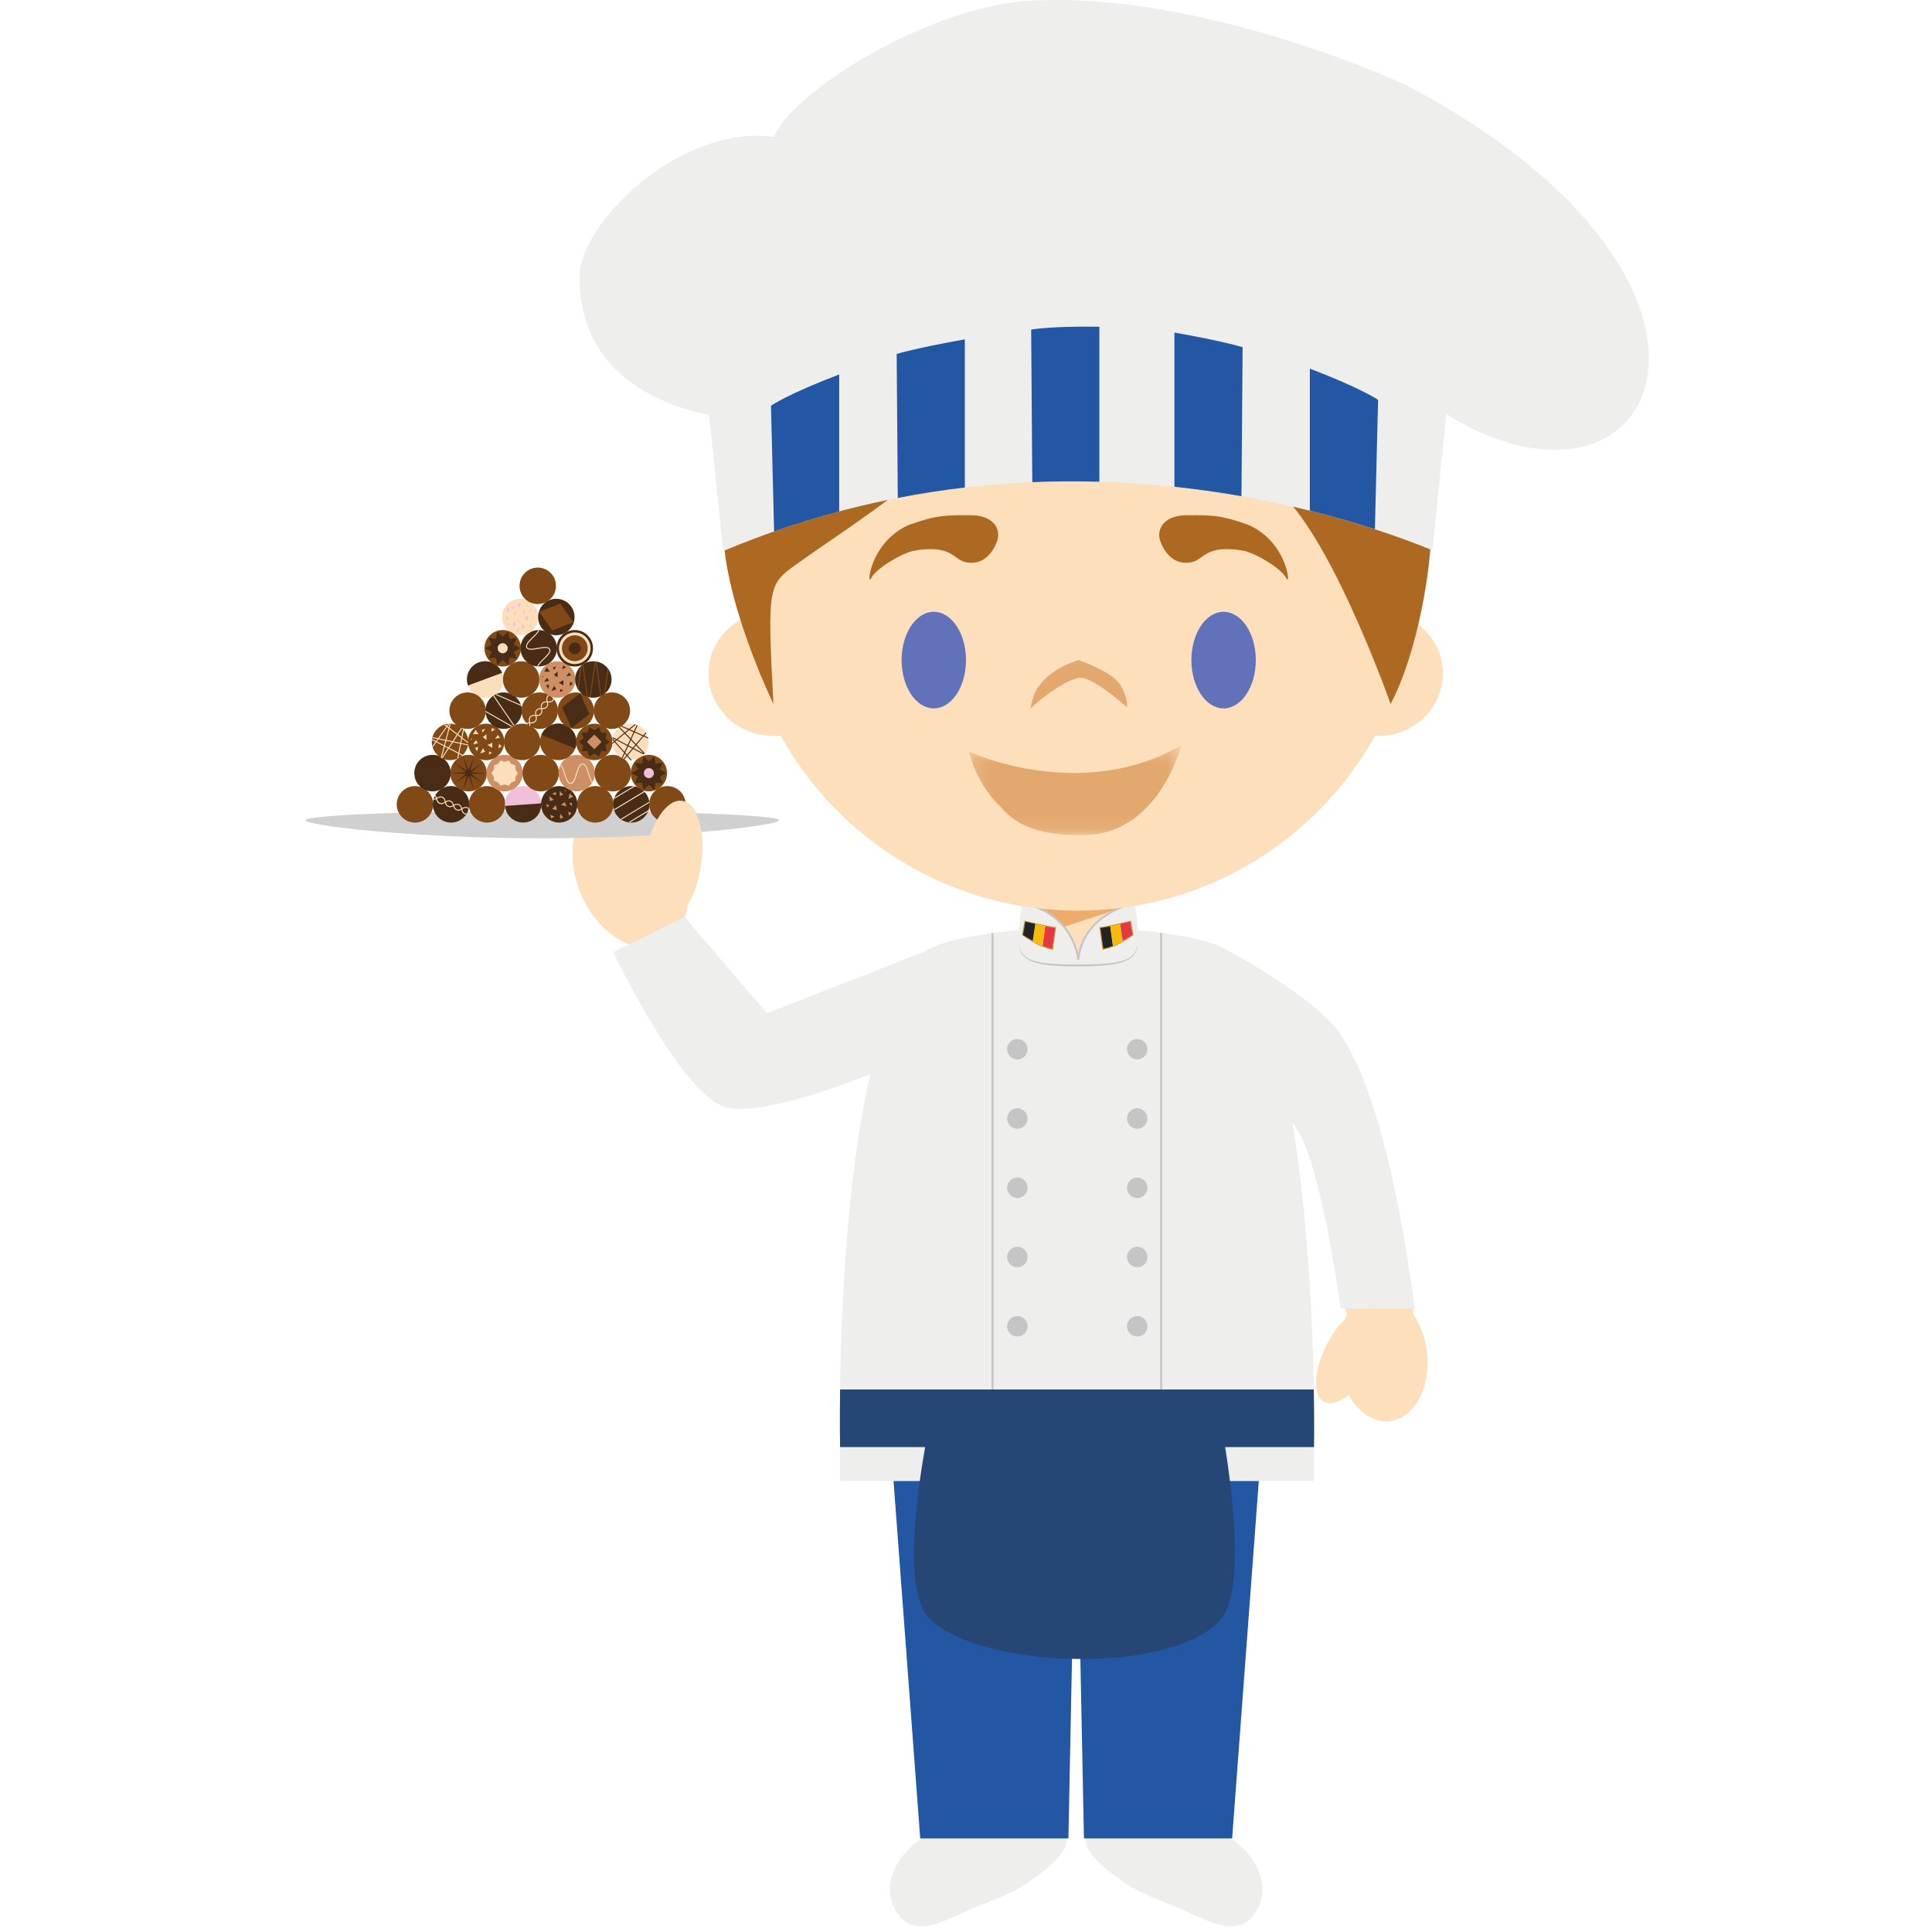 <?xml version="1.0" encoding="UTF-8"?>
<svg width="120px" height="120px" viewBox="0 0 120 120" version="1.1" xmlns="http://www.w3.org/2000/svg" xmlns:xlink="http://www.w3.org/1999/xlink">
    <!-- Generator: Sketch 51.1 (57501) - http://www.bohemiancoding.com/sketch -->
    <title>Waiter</title>
    <desc>Created with Sketch.</desc>
    <defs>
        <polygon id="path-1" points="0.199 0.299 13.373 0.299 13.373 5.867 0.199 5.867"></polygon>
    </defs>
    <g id="Waiter" stroke="none" stroke-width="1" fill="none" fill-rule="evenodd">
        <g id="Group-120" transform="translate(18, 0)">
            <path d="M58.339,114.127 C60.008,115.157 61.215,117.332 59.79,119.047 C58.709,120.256 57.122,119.337 55.917,118.827 C54.583,118.19 53.058,117.762 51.852,116.94 C51.072,116.392 50.157,115.737 49.632,114.924 C49.468,114.675 49.392,114.367 49.451,114.127 L58.339,114.127 Z" id="Fill-573" fill="#EEEEED"></path>
            <path d="M39.345,114.127 C37.679,115.157 36.468,117.332 37.895,119.047 C38.974,120.256 40.563,119.337 41.768,118.827 C43.102,118.19 44.628,117.762 45.835,116.94 C46.613,116.392 47.526,115.737 48.054,114.924 C48.217,114.675 48.291,114.367 48.237,114.127 L39.345,114.127 Z" id="Fill-575" fill="#EEEEED"></path>
            <polygon id="Fill-577" fill="#2356A3" points="60.343 89.889 58.53 114.187 49.326 114.187 48.975 96.613 48.712 96.613 48.361 114.187 39.157 114.187 37.343 89.889"></polygon>
            <path d="M65.109,64.32 C68.502,68.662 69.801,81.714 69.801,81.714 C69.801,81.714 69.801,81.694 69.797,81.657 C70.235,82.288 70.542,83.11 70.638,84.031 C70.869,86.213 69.823,88.109 68.306,88.272 C67.317,88.375 66.366,87.714 65.765,86.634 C65.205,87.099 64.649,87.284 64.248,87.072 C63.507,86.675 63.592,85.048 64.444,83.438 C64.771,82.82 65.161,82.296 65.56,81.906 C65.595,81.838 65.625,81.775 65.665,81.712 C65.665,81.712 64.187,72.284 62.613,70.054 C61.827,68.937 61.319,68.311 61.14,67.816 C60.99,67.419 60.833,66.655 60.774,66.369 C60.266,64.131 57.498,59.084 57.498,59.084 C57.498,59.084 63.457,62.211 65.109,64.32" id="Fill-579" fill="#FDDFBB"></path>
            <path d="M19.291,49.785 C20.402,49.314 21.736,49.748 22.815,50.784 C23.303,50.051 23.883,49.639 24.419,49.741 C25.422,49.94 25.893,51.855 25.47,54.029 C25.311,54.858 25.04,55.604 24.716,56.199 C24.674,56.47 24.609,56.73 24.522,56.97 L29.611,62.95 L40.406,59.084 C40.406,59.084 38.571,61.997 38.117,63.059 C37.788,63.836 37.147,66.288 37.147,66.288 C37.147,66.288 29.264,69.495 27.03,68.686 C24.262,67.68 21.089,58.661 21.089,58.661 C19.899,58.237 18.746,57.098 18.083,55.527 C17.046,53.077 17.587,50.509 19.291,49.785" id="Fill-581" fill="#FDDFBB"></path>
            <path d="M30.39,50.948 C30.39,51.269 23.806,52.068 15.685,52.068 C7.56,52.068 0.978,51.269 0.978,50.948 C0.978,50.628 7.56,50.366 15.685,50.366 C23.806,50.366 30.39,50.628 30.39,50.948" id="Fill-583" fill="#D0D0D0"></path>
            <path d="M8.906,49.959 C8.906,50.585 8.401,51.093 7.775,51.093 C7.147,51.093 6.642,50.585 6.642,49.959 C6.642,49.335 7.147,48.826 7.775,48.826 C8.401,48.826 8.906,49.335 8.906,49.959" id="Fill-585" fill="#814915"></path>
            <path d="M10.356,51.04 C9.763,51.23 9.127,50.898 8.937,50.302 C8.75,49.705 9.076,49.068 9.674,48.878 C10.269,48.688 10.905,49.022 11.095,49.617 C11.282,50.213 10.951,50.848 10.356,51.04" id="Fill-587" fill="#482C15"></path>
            <path d="M10.377,50.276 C10.268,50.23 10.237,50.141 10.207,50.047 C10.296,49.997 10.384,49.958 10.488,50.006 C10.591,50.054 10.619,50.136 10.643,50.23 C10.56,50.276 10.479,50.313 10.377,50.276 M9.854,50.054 C9.751,50.01 9.721,49.927 9.697,49.833 C9.78,49.785 9.858,49.748 9.965,49.787 C10.072,49.831 10.105,49.918 10.135,50.014 C10.046,50.064 9.959,50.102 9.854,50.054 M9.331,49.868 C9.211,49.822 9.18,49.724 9.152,49.617 C9.152,49.615 9.148,49.608 9.146,49.604 C9.152,49.602 9.154,49.6 9.159,49.595 C9.257,49.547 9.348,49.497 9.464,49.55 C9.579,49.6 9.605,49.7 9.629,49.805 C9.534,49.864 9.444,49.912 9.331,49.868 M10.852,50.571 C10.887,50.584 10.917,50.595 10.948,50.595 C10.965,50.575 10.972,50.555 10.985,50.536 C10.955,50.538 10.915,50.531 10.876,50.514 C10.763,50.464 10.739,50.366 10.713,50.259 C10.806,50.202 10.894,50.147 11.009,50.193 C11.05,50.211 11.081,50.23 11.107,50.259 C11.111,50.237 11.118,50.217 11.12,50.193 C11.096,50.171 11.066,50.154 11.029,50.139 C10.891,50.086 10.789,50.141 10.695,50.195 C10.669,50.102 10.63,50.003 10.512,49.955 C10.386,49.894 10.281,49.94 10.19,49.986 C10.155,49.888 10.113,49.779 9.985,49.731 C9.865,49.685 9.767,49.724 9.68,49.774 C9.656,49.667 9.621,49.55 9.49,49.493 C9.346,49.43 9.233,49.491 9.13,49.543 L9.128,49.547 C9.109,49.491 9.082,49.436 9.039,49.39 C9.026,49.412 9.015,49.43 9.006,49.447 C9.039,49.482 9.061,49.526 9.074,49.576 C9.028,49.595 8.984,49.613 8.936,49.615 C8.932,49.637 8.925,49.656 8.919,49.676 C8.986,49.674 9.05,49.656 9.082,49.637 L9.082,49.639 C9.119,49.748 9.156,49.872 9.305,49.927 C9.44,49.979 9.547,49.923 9.64,49.866 C9.666,49.96 9.71,50.056 9.828,50.11 C9.954,50.167 10.059,50.121 10.15,50.075 C10.185,50.176 10.227,50.278 10.355,50.331 C10.477,50.376 10.573,50.339 10.658,50.291 C10.684,50.394 10.719,50.512 10.852,50.571" id="Fill-589" fill="#FDDEBA"></path>
            <path d="M13.387,49.959 C13.387,50.585 12.881,51.093 12.253,51.093 C11.628,51.093 11.122,50.585 11.122,49.959 C11.122,49.335 11.628,48.826 12.253,48.826 C12.881,48.826 13.387,49.335 13.387,49.959" id="Fill-591" fill="#814915"></path>
            <path d="M14.572,51.088 C13.949,51.131 13.408,50.662 13.365,50.038 C13.323,49.412 13.792,48.873 14.415,48.83 C15.038,48.784 15.579,49.255 15.62,49.881 C15.664,50.503 15.195,51.044 14.572,51.088" id="Fill-593" fill="#F0C0DA"></path>
            <path d="M15.621,49.898 L13.368,50.057 C13.418,50.672 13.956,51.13 14.573,51.087 C15.192,51.045 15.656,50.515 15.621,49.898" id="Fill-595" fill="#482C15"></path>
            <path d="M16.475,51.063 C15.869,50.921 15.49,50.311 15.632,49.702 C15.773,49.093 16.383,48.713 16.989,48.857 C17.6,48.997 17.977,49.608 17.835,50.217 C17.693,50.828 17.083,51.203 16.475,51.063" id="Fill-597" fill="#482C15"></path>
            <polygon id="Fill-599" fill="#CE8F64" points="17.605 49.493 17.385 49.277 17.306 49.615"></polygon>
            <polygon id="Fill-601" fill="#CE8F64" points="16.771 49.136 16.982 49.363 16.771 49.448"></polygon>
            <polygon id="Fill-603" fill="#CE8F64" points="16.124 49.445 16.394 49.681 16.15 49.757"></polygon>
            <polygon id="Fill-605" fill="#CE8F64" points="16.545 49.395 16.53 49.197 16.286 49.297"></polygon>
            <polygon id="Fill-607" fill="#CE8F64" points="17.199 50.086 17.063 49.818 16.852 50.004"></polygon>
            <polygon id="Fill-609" fill="#CE8F64" points="17.533 50.082 17.52 49.866 17.354 49.886"></polygon>
            <polygon id="Fill-611" fill="#CE8F64" points="16.524 50.004 16.596 50.321 16.293 50.247"></polygon>
            <polygon id="Fill-613" fill="#CE8F64" points="16.115 50.02 15.93 49.944 15.982 50.153"></polygon>
            <polygon id="Fill-615" fill="#CE8F64" points="16.439 50.719 16.175 50.612 16.238 50.837"></polygon>
            <polygon id="Fill-617" fill="#CE8F64" points="16.99 50.769 16.798 50.549 16.779 50.859"></polygon>
            <polygon id="Fill-619" fill="#CE8F64" points="17.49 50.504 17.281 50.412 17.355 50.679"></polygon>
            <polygon id="Fill-621" fill="#CE8F64" points="17.154 49.115 17.071 49.062 17.097 49.156"></polygon>
            <path d="M20.104,49.959 C20.104,50.585 19.598,51.093 18.973,51.093 C18.345,51.093 17.844,50.585 17.844,49.959 C17.844,49.335 18.345,48.826 18.973,48.826 C19.598,48.826 20.104,49.335 20.104,49.959" id="Fill-623" fill="#814915"></path>
            <path d="M22.343,49.959 C22.343,50.585 21.837,51.093 21.21,51.093 C20.589,51.093 20.081,50.585 20.081,49.959 C20.081,49.335 20.589,48.826 21.21,48.826 C21.837,48.826 22.343,49.335 22.343,49.959" id="Fill-625" fill="#482C15"></path>
            <path d="M20.165,49.543 C20.152,49.571 20.142,49.6 20.133,49.63 L21.451,48.836 C21.421,48.83 21.39,48.823 21.36,48.819 L20.165,49.543 Z" id="Fill-627" fill="#FDDEBA"></path>
            <path d="M20.138,50.265 C20.144,50.285 20.151,50.305 20.157,50.326 L22.058,49.179 C22.041,49.161 22.027,49.148 22.01,49.133 L20.138,50.265 Z" id="Fill-629" fill="#FDDEBA"></path>
            <path d="M20.559,50.861 C20.577,50.874 20.596,50.887 20.614,50.898 L22.346,49.848 C22.346,49.827 22.344,49.805 22.342,49.783 L20.559,50.861 Z" id="Fill-631" fill="#FDDEBA"></path>
            <path d="M21.047,51.06 C21.079,51.067 21.112,51.069 21.147,51.073 L22.256,50.403 C22.269,50.373 22.28,50.34 22.291,50.309 L21.047,51.06 Z" id="Fill-633" fill="#FDDEBA"></path>
            <path d="M24.584,49.959 C24.584,50.585 24.079,51.093 23.453,51.093 C22.825,51.093 22.322,50.585 22.322,49.959 C22.322,49.335 22.825,48.826 23.453,48.826 C24.079,48.826 24.584,49.335 24.584,49.959" id="Fill-635" fill="#814915"></path>
            <path d="M9.996,48.021 C9.996,48.647 9.49,49.155 8.865,49.155 C8.237,49.155 7.734,48.647 7.734,48.021 C7.734,47.395 8.237,46.886 8.865,46.886 C9.49,46.886 9.996,47.395 9.996,48.021" id="Fill-637" fill="#482C15"></path>
            <path d="M12.237,48.021 C12.237,48.647 11.727,49.155 11.104,49.155 C10.478,49.155 9.97,48.647 9.97,48.021 C9.97,47.395 10.478,46.886 11.104,46.886 C11.727,46.886 12.237,47.395 12.237,48.021" id="Fill-639" fill="#814915"></path>
            <polygon id="Fill-641" fill="#482C15" points="11.282 48.087 11.323 48.091 11.29 48.069 12.208 48.021 11.29 47.969 11.323 47.949 11.282 47.949 11.994 47.371 11.227 47.868 11.238 47.831 11.208 47.86 11.445 46.97 11.114 47.827 11.105 47.788 11.094 47.827 10.763 46.97 10.998 47.86 10.968 47.831 10.981 47.868 10.214 47.371 10.929 47.949 10.883 47.949 10.918 47.969 10 48.021 10.918 48.069 10.883 48.091 10.929 48.087 10.214 48.669 10.981 48.17 10.968 48.204 10.998 48.178 10.763 49.068 11.094 48.213 11.105 48.25 11.114 48.213 11.445 49.068 11.208 48.178 11.238 48.204 11.227 48.17 11.994 48.669"></polygon>
            <path d="M14.472,48.021 C14.472,48.647 13.971,49.155 13.341,49.155 C12.718,49.155 12.212,48.647 12.212,48.021 C12.212,47.395 12.718,46.886 13.341,46.886 C13.971,46.886 14.472,47.395 14.472,48.021" id="Fill-643" fill="#CE8F64"></path>
            <polygon id="Fill-645" fill="#FDDEBA" points="14.17 48.021 14.015 48.239 14.013 48.505 13.758 48.592 13.599 48.806 13.342 48.725 13.089 48.806 12.932 48.592 12.675 48.505 12.673 48.239 12.518 48.021 12.673 47.803 12.675 47.534 12.932 47.449 13.089 47.233 13.342 47.314 13.599 47.233 13.758 47.449 14.013 47.534 14.015 47.803"></polygon>
            <path d="M16.715,48.021 C16.715,48.647 16.208,49.155 15.582,49.155 C14.959,49.155 14.453,48.647 14.453,48.021 C14.453,47.395 14.959,46.886 15.582,46.886 C16.208,46.886 16.715,47.395 16.715,48.021" id="Fill-647" fill="#814915"></path>
            <path d="M18.952,48.021 C18.952,48.647 18.449,49.155 17.821,49.155 C17.198,49.155 16.692,48.647 16.692,48.021 C16.692,47.395 17.198,46.886 17.821,46.886 C18.449,46.886 18.952,47.395 18.952,48.021" id="Fill-649" fill="#CE8F64"></path>
            <path d="M18.186,47.418 C17.977,47.418 17.881,47.721 17.781,48.046 C17.691,48.332 17.6,48.629 17.436,48.629 C17.275,48.629 17.184,48.332 17.094,48.046 C17.02,47.804 16.95,47.575 16.83,47.474 C16.822,47.492 16.813,47.511 16.802,47.529 C16.902,47.625 16.968,47.847 17.035,48.061 C17.138,48.384 17.229,48.69 17.436,48.69 C17.648,48.69 17.741,48.384 17.84,48.061 C17.929,47.775 18.02,47.477 18.186,47.477 C18.35,47.477 18.441,47.775 18.528,48.061 C18.6,48.293 18.67,48.515 18.779,48.622 C18.79,48.605 18.801,48.587 18.814,48.57 C18.718,48.467 18.65,48.253 18.587,48.046 C18.487,47.721 18.393,47.418 18.186,47.418" id="Fill-651" fill="#FDDEBA"></path>
            <path d="M21.194,48.021 C21.194,48.647 20.688,49.155 20.06,49.155 C19.435,49.155 18.929,48.647 18.929,48.021 C18.929,47.395 19.435,46.886 20.06,46.886 C20.688,46.886 21.194,47.395 21.194,48.021" id="Fill-653" fill="#814915"></path>
            <path d="M23.433,48.021 C23.433,48.647 22.929,49.155 22.302,49.155 C21.678,49.155 21.173,48.647 21.173,48.021 C21.173,47.395 21.678,46.886 22.302,46.886 C22.929,46.886 23.433,47.395 23.433,48.021" id="Fill-655" fill="#814915"></path>
            <polygon id="Fill-657" fill="#482C15" points="23.386 48.021 22.989 48.243 23.181 48.658 22.726 48.605 22.636 49.055 22.303 48.747 21.967 49.055 21.878 48.605 21.424 48.658 21.616 48.243 21.217 48.021 21.616 47.796 21.424 47.384 21.878 47.432 21.967 46.987 22.303 47.294 22.636 46.987 22.726 47.432 23.181 47.384 22.989 47.796"></polygon>
            <path d="M22.613,48.021 C22.613,48.193 22.476,48.333 22.302,48.333 C22.127,48.333 21.992,48.193 21.992,48.021 C21.992,47.848 22.127,47.709 22.302,47.709 C22.476,47.709 22.613,47.848 22.613,48.021" id="Fill-659" fill="#F0C0DA"></path>
            <path d="M11.086,46.082 C11.086,46.706 10.58,47.214 9.952,47.214 C9.329,47.214 8.821,46.706 8.821,46.082 C8.821,45.458 9.329,44.949 9.952,44.949 C10.58,44.949 11.086,45.458 11.086,46.082" id="Fill-661" fill="#814915"></path>
            <path d="M10.592,46.139 L10.169,46.05 L10.422,45.668 L10.649,45.843 L10.592,46.139 Z M10.474,46.744 L9.906,46.451 L10.134,46.104 L10.579,46.198 L10.474,46.744 Z M9.851,46.425 L9.637,46.316 L9.716,46.017 L10.067,46.094 L9.851,46.425 Z M9.446,47.043 L9.622,46.375 L9.818,46.475 L9.446,47.043 Z M9.134,46.056 L9.232,45.919 L9.655,46.004 L9.583,46.288 L9.134,46.056 Z M9.768,45.164 L9.858,45.236 L9.672,45.947 L9.274,45.867 L9.768,45.164 Z M9.912,45.273 L10.372,45.631 L10.102,46.039 L9.729,45.958 L9.912,45.273 Z M10.649,46.152 L10.705,45.884 L11.082,46.176 C11.082,46.152 11.085,46.128 11.087,46.102 L10.719,45.821 L10.812,45.341 C10.795,45.323 10.775,45.304 10.76,45.284 L10.662,45.777 L10.455,45.614 L10.705,45.236 C10.688,45.223 10.673,45.206 10.657,45.192 L10.407,45.579 L9.93,45.21 L9.997,44.95 L9.954,44.95 L9.934,44.95 L9.877,45.171 L9.805,45.114 L9.921,44.95 C9.897,44.95 9.868,44.952 9.842,44.955 L9.755,45.077 L9.644,44.994 C9.622,44.998 9.598,45.005 9.576,45.016 L9.722,45.129 L9.206,45.851 L8.866,45.782 C8.859,45.797 8.855,45.821 8.848,45.838 L9.171,45.906 L9.084,46.03 L8.835,45.906 C8.833,45.923 8.829,45.947 8.827,45.967 L9.047,46.078 L8.855,46.347 C8.862,46.373 8.868,46.401 8.875,46.423 L9.099,46.107 L9.566,46.347 L9.38,47.056 C9.411,47.073 9.444,47.093 9.474,47.106 L9.871,46.504 L10.459,46.807 L10.398,47.123 C10.422,47.112 10.446,47.102 10.466,47.093 L10.516,46.835 L10.699,46.929 C10.719,46.918 10.734,46.903 10.749,46.886 L10.529,46.776 L10.64,46.211 L11.067,46.301 C11.069,46.281 11.072,46.259 11.074,46.24 L10.649,46.152 Z" id="Fill-663" fill="#FDDEBA"></path>
            <path d="M13.325,46.082 C13.325,46.706 12.819,47.214 12.194,47.214 C11.568,47.214 11.063,46.706 11.063,46.082 C11.063,45.458 11.568,44.949 12.194,44.949 C12.819,44.949 13.325,45.458 13.325,46.082" id="Fill-665" fill="#814915"></path>
            <polygon id="Fill-667" fill="#FDDEBA" points="11.541 45.337 11.384 45.601 11.727 45.601"></polygon>
            <polygon id="Fill-669" fill="#FDDEBA" points="11.384 46.234 11.556 45.974 11.689 46.16"></polygon>
            <polygon id="Fill-671" fill="#FDDEBA" points="11.833 46.795 11.999 46.476 12.131 46.696"></polygon>
            <polygon id="Fill-673" fill="#FDDEBA" points="11.688 46.393 11.499 46.45 11.651 46.668"></polygon>
            <polygon id="Fill-675" fill="#FDDEBA" points="12.212 45.6 11.983 45.788 12.212 45.958"></polygon>
            <polygon id="Fill-677" fill="#FDDEBA" points="12.131 45.273 11.926 45.336 11.983 45.496"></polygon>
            <polygon id="Fill-679" fill="#FDDEBA" points="12.286 46.274 12.576 46.132 12.576 46.448"></polygon>
            <polygon id="Fill-681" fill="#FDDEBA" points="12.395 46.668 12.36 46.866 12.552 46.766"></polygon>
            <polygon id="Fill-683" fill="#FDDEBA" points="13.001 46.196 12.956 46.475 13.158 46.366"></polygon>
            <polygon id="Fill-685" fill="#FDDEBA" points="12.923 45.648 12.753 45.884 13.058 45.829"></polygon>
            <polygon id="Fill-687" fill="#FDDEBA" points="12.552 45.217 12.507 45.444 12.753 45.31"></polygon>
            <polygon id="Fill-689" fill="#FDDEBA" points="11.275 45.859 11.242 45.957 11.33 45.907"></polygon>
            <path d="M15.566,46.082 C15.566,46.706 15.06,47.214 14.431,47.214 C13.807,47.214 13.302,46.706 13.302,46.082 C13.302,45.458 13.807,44.949 14.431,44.949 C15.06,44.949 15.566,45.458 15.566,46.082" id="Fill-691" fill="#814915"></path>
            <path d="M17.094,45.029 C17.672,45.263 17.957,45.922 17.722,46.502 C17.491,47.085 16.831,47.364 16.251,47.13 C15.671,46.899 15.39,46.242 15.621,45.66 C15.856,45.079 16.512,44.796 17.094,45.029" id="Fill-693" fill="#814915"></path>
            <path d="M15.63,45.643 L17.729,46.485 C17.949,45.909 17.668,45.259 17.095,45.03 C16.517,44.798 15.868,45.075 15.63,45.643" id="Fill-695" fill="#482C15"></path>
            <path d="M11.739,41.14 C12.328,40.924 12.975,41.223 13.195,41.81 C13.413,42.394 13.114,43.049 12.526,43.265 C11.942,43.485 11.29,43.184 11.072,42.595 C10.854,42.01 11.151,41.358 11.739,41.14" id="Fill-697" fill="#FDDEBA"></path>
            <path d="M11.067,42.578 L13.187,41.792 C12.963,41.216 12.318,40.926 11.74,41.14 C11.16,41.356 10.862,41.995 11.067,42.578" id="Fill-699" fill="#482C15"></path>
            <path d="M20.044,46.082 C20.044,46.706 19.536,47.214 18.913,47.214 C18.288,47.214 17.782,46.706 17.782,46.082 C17.782,45.458 18.288,44.949 18.913,44.949 C19.536,44.949 20.044,45.458 20.044,46.082" id="Fill-701" fill="#814915"></path>
            <polygon id="Fill-703" fill="#482C15" points="19.872 46.082 19.597 46.304 19.689 46.647 19.336 46.664 19.209 46.996 18.915 46.802 18.614 46.996 18.492 46.664 18.135 46.647 18.231 46.304 17.952 46.082 18.231 45.859 18.135 45.514 18.492 45.499 18.614 45.168 18.915 45.362 19.209 45.168 19.336 45.499 19.689 45.514 19.597 45.859"></polygon>
            <polygon id="Fill-705" fill="#CE8F64" points="19.361 46.082 19.143 46.313 18.914 46.531 18.681 46.313 18.461 46.082 18.681 45.848 18.914 45.63 19.143 45.848"></polygon>
            <path d="M21.402,44.975 C22.01,45.115 22.394,45.723 22.256,46.334 C22.115,46.943 21.507,47.325 20.901,47.185 C20.291,47.045 19.909,46.439 20.049,45.83 C20.188,45.219 20.794,44.837 21.402,44.975" id="Fill-707" fill="#FDDEBA"></path>
            <path d="M21.349,45.472 L21.172,45.865 L20.852,45.533 L21.077,45.348 L21.349,45.472 Z M21.916,45.723 L21.502,46.212 L21.216,45.913 L21.406,45.494 L21.916,45.723 Z M21.464,46.26 L21.308,46.443 L21.037,46.301 L21.185,45.972 L21.464,46.26 Z M21.977,46.792 L21.364,46.472 L21.506,46.304 L21.977,46.792 Z M20.946,46.875 L20.837,46.749 L21.013,46.358 L21.268,46.491 L20.946,46.875 Z M20.218,46.057 L20.305,45.985 L20.959,46.328 L20.789,46.699 L20.218,46.057 Z M20.355,45.944 L20.806,45.571 L21.142,45.924 L20.983,46.273 L20.355,45.944 Z M21.375,45.416 L21.127,45.307 L21.495,45.003 C21.471,44.995 21.449,44.986 21.425,44.984 L21.066,45.278 L20.621,45.082 C20.599,45.093 20.577,45.106 20.558,45.117 L21.013,45.322 L20.811,45.49 L20.495,45.16 C20.479,45.173 20.464,45.184 20.444,45.197 L20.763,45.529 L20.298,45.911 L20.061,45.787 C20.054,45.802 20.052,45.813 20.048,45.83 C20.048,45.835 20.048,45.841 20.043,45.848 L20.248,45.955 L20.179,46.011 L20.041,45.859 C20.037,45.885 20.033,45.911 20.03,45.937 L20.131,46.051 L20.024,46.14 C20.026,46.164 20.026,46.188 20.03,46.212 L20.17,46.094 L20.763,46.76 L20.614,47.078 C20.634,47.085 20.652,47.096 20.669,47.104 L20.806,46.808 L20.907,46.921 L20.73,47.131 C20.752,47.139 20.767,47.148 20.789,47.155 L20.946,46.967 L21.166,47.213 C21.192,47.213 21.218,47.213 21.244,47.211 L20.987,46.921 L21.323,46.52 L21.97,46.858 C21.996,46.834 22.022,46.805 22.044,46.777 L21.545,46.258 L21.97,45.747 L22.267,45.88 C22.262,45.854 22.256,45.832 22.249,45.806 L22.012,45.701 L22.147,45.542 C22.136,45.523 22.123,45.505 22.114,45.485 L21.955,45.673 L21.432,45.44 L21.61,45.047 C21.593,45.038 21.573,45.029 21.556,45.023 L21.375,45.416 Z" id="Fill-709" fill="#482C15"></path>
            <path d="M12.173,44.141 C12.173,44.769 11.668,45.273 11.042,45.273 C10.419,45.273 9.913,44.769 9.913,44.141 C9.913,43.517 10.419,43.008 11.042,43.008 C11.668,43.008 12.173,43.517 12.173,44.141" id="Fill-711" fill="#814915"></path>
            <path d="M14.415,44.141 C14.415,44.769 13.909,45.273 13.284,45.273 C12.658,45.273 12.152,44.769 12.152,44.141 C12.152,43.517 12.658,43.008 13.284,43.008 C13.909,43.008 14.415,43.517 14.415,44.141" id="Fill-713" fill="#482C15"></path>
            <path d="M12.156,44.218 L13.793,45.154 C13.813,45.139 13.835,45.13 13.856,45.117 L12.152,44.149 C12.152,44.173 12.152,44.194 12.156,44.218" id="Fill-715" fill="#FDDEBA"></path>
            <path d="M14.351,43.774 L12.823,43.109 C12.797,43.12 12.771,43.131 12.749,43.142 L14.377,43.848 C14.366,43.822 14.362,43.796 14.351,43.774" id="Fill-717" fill="#FDDEBA"></path>
            <path d="M12.625,43.221 L13.902,45.087 C13.921,45.076 13.937,45.065 13.952,45.054 L12.675,43.186 C12.66,43.197 12.642,43.208 12.625,43.221" id="Fill-719" fill="#FDDEBA"></path>
            <path d="M16.654,44.141 C16.654,44.769 16.15,45.273 15.523,45.273 C14.897,45.273 14.391,44.769 14.391,44.141 C14.391,43.517 14.897,43.008 15.523,43.008 C16.15,43.008 16.654,43.517 16.654,44.141" id="Fill-721" fill="#814915"></path>
            <path d="M15.932,43.888 C15.86,43.98 15.767,43.984 15.662,43.984 C15.645,43.884 15.634,43.792 15.71,43.705 C15.788,43.62 15.873,43.618 15.972,43.622 C15.991,43.714 16,43.803 15.932,43.888 M15.566,44.329 C15.492,44.41 15.403,44.414 15.309,44.405 C15.285,44.314 15.276,44.224 15.344,44.139 C15.418,44.05 15.514,44.045 15.614,44.047 C15.632,44.148 15.642,44.239 15.566,44.329 M15.233,44.767 C15.154,44.866 15.05,44.866 14.936,44.863 L14.921,44.863 L14.921,44.848 C14.901,44.739 14.882,44.639 14.967,44.545 C15.05,44.449 15.152,44.458 15.257,44.466 C15.285,44.571 15.309,44.671 15.233,44.767 M16.357,43.526 C16.383,43.5 16.399,43.471 16.412,43.441 C16.396,43.421 16.381,43.406 16.366,43.386 C16.357,43.421 16.34,43.454 16.311,43.485 C16.231,43.576 16.128,43.572 16.017,43.565 C15.993,43.461 15.972,43.358 16.048,43.26 C16.072,43.229 16.107,43.205 16.137,43.194 C16.12,43.181 16.098,43.168 16.083,43.157 C16.052,43.175 16.024,43.194 15.998,43.229 C15.908,43.341 15.93,43.458 15.956,43.565 C15.86,43.559 15.751,43.567 15.669,43.663 C15.575,43.768 15.584,43.882 15.601,43.984 C15.499,43.984 15.385,43.993 15.298,44.102 C15.217,44.205 15.226,44.307 15.246,44.403 C15.137,44.394 15.015,44.394 14.919,44.503 C14.814,44.621 14.84,44.748 14.86,44.859 L14.86,44.863 C14.801,44.866 14.742,44.874 14.688,44.903 C14.703,44.92 14.714,44.938 14.729,44.949 C14.775,44.929 14.821,44.925 14.871,44.925 C14.88,44.973 14.882,45.021 14.871,45.066 C14.886,45.079 14.904,45.09 14.921,45.101 C14.943,45.034 14.943,44.97 14.934,44.931 L14.936,44.931 C15.052,44.931 15.18,44.931 15.276,44.811 C15.37,44.698 15.346,44.575 15.324,44.471 C15.422,44.475 15.525,44.464 15.61,44.368 C15.703,44.263 15.695,44.148 15.675,44.047 C15.78,44.047 15.891,44.037 15.978,43.927 C16.061,43.829 16.052,43.722 16.033,43.626 C16.142,43.633 16.259,43.637 16.357,43.526" id="Fill-723" fill="#FDDEBA"></path>
            <path d="M18.031,43.041 C18.639,43.19 19.011,43.805 18.861,44.414 C18.713,45.02 18.098,45.391 17.49,45.243 C16.886,45.092 16.516,44.477 16.664,43.87 C16.812,43.266 17.425,42.893 18.031,43.041" id="Fill-725" fill="#814915"></path>
            <polygon id="Fill-727" fill="#482C15" points="18.029 43.064 18.604 44.349 17.499 45.219 16.919 43.934"></polygon>
            <path d="M21.134,44.141 C21.134,44.769 20.626,45.273 20.001,45.273 C19.377,45.273 18.872,44.769 18.872,44.141 C18.872,43.517 19.377,43.008 20.001,43.008 C20.626,43.008 21.134,43.517 21.134,44.141" id="Fill-729" fill="#814915"></path>
            <path d="M15.504,42.203 C15.504,42.829 14.999,43.337 14.373,43.337 C13.748,43.337 13.24,42.829 13.24,42.203 C13.24,41.575 13.748,41.073 14.373,41.073 C14.999,41.073 15.504,41.575 15.504,42.203" id="Fill-731" fill="#814915"></path>
            <path d="M17.743,42.203 C17.743,42.829 17.24,43.337 16.612,43.337 C15.985,43.337 15.481,42.829 15.481,42.203 C15.481,41.575 15.985,41.073 16.612,41.073 C17.24,41.073 17.743,41.575 17.743,42.203" id="Fill-733" fill="#CE8F64"></path>
            <polygon id="Fill-735" fill="#482C15" points="15.96 41.457 15.803 41.719 16.15 41.719"></polygon>
            <polygon id="Fill-737" fill="#482C15" points="15.802 42.354 15.975 42.097 16.108 42.282"></polygon>
            <polygon id="Fill-739" fill="#482C15" points="16.251 42.918 16.419 42.599 16.552 42.819"></polygon>
            <polygon id="Fill-741" fill="#482C15" points="16.107 42.514 15.915 42.573 16.07 42.791"></polygon>
            <polygon id="Fill-743" fill="#482C15" points="16.63 41.719 16.402 41.911 16.63 42.079"></polygon>
            <polygon id="Fill-745" fill="#482C15" points="16.551 41.397 16.344 41.456 16.401 41.613"></polygon>
            <polygon id="Fill-747" fill="#482C15" points="16.705 42.397 16.995 42.255 16.995 42.571"></polygon>
            <polygon id="Fill-749" fill="#482C15" points="16.811 42.791 16.779 42.987 16.97 42.889"></polygon>
            <polygon id="Fill-751" fill="#482C15" points="17.42 42.319 17.374 42.598 17.577 42.487"></polygon>
            <polygon id="Fill-753" fill="#482C15" points="17.343 41.769 17.171 42.005 17.476 41.95"></polygon>
            <polygon id="Fill-755" fill="#482C15" points="16.971 41.339 16.925 41.566 17.171 41.433"></polygon>
            <polygon id="Fill-757" fill="#482C15" points="15.694 41.985 15.661 42.078 15.748 42.03"></polygon>
            <path d="M19.985,42.203 C19.985,42.829 19.475,43.337 18.851,43.337 C18.226,43.337 17.72,42.829 17.72,42.203 C17.72,41.575 18.226,41.073 18.851,41.073 C19.475,41.073 19.985,41.575 19.985,42.203" id="Fill-759" fill="#482C15"></path>
            <path d="M18.512,43.283 L18.231,41.258 C18.211,41.269 18.194,41.282 18.174,41.3 L18.447,43.259 C18.468,43.266 18.49,43.277 18.512,43.283" id="Fill-761" fill="#814915"></path>
            <path d="M17.92,42.846 L18.136,41.328 C18.11,41.347 18.086,41.367 18.064,41.391 L17.872,42.766 C17.885,42.794 17.903,42.82 17.92,42.846" id="Fill-763" fill="#814915"></path>
            <path d="M19.055,41.088 C19.022,41.084 18.989,41.08 18.954,41.075 L18.619,43.312 C18.64,43.316 18.66,43.318 18.68,43.32 L19.002,41.167 L19.29,43.246 C19.312,43.24 19.334,43.229 19.351,43.22 L19.055,41.088 Z" id="Fill-765" fill="#814915"></path>
            <path d="M19.584,43.066 L19.796,41.576 C19.778,41.554 19.759,41.53 19.741,41.508 L19.517,43.118 C19.539,43.103 19.56,43.083 19.584,43.066" id="Fill-767" fill="#814915"></path>
            <path d="M15.979,41.27 C15.425,41.555 14.741,41.337 14.455,40.781 C14.17,40.224 14.39,39.542 14.944,39.258 C15.502,38.972 16.184,39.19 16.469,39.747 C16.753,40.303 16.537,40.986 15.979,41.27" id="Fill-769" fill="#482C15"></path>
            <path d="M16.164,40.31 C16.068,40.126 15.754,40.179 15.421,40.238 C15.125,40.292 14.822,40.347 14.745,40.201 C14.671,40.05 14.894,39.836 15.107,39.627 C15.286,39.45 15.46,39.282 15.497,39.132 C15.475,39.132 15.454,39.132 15.43,39.134 C15.39,39.265 15.227,39.428 15.064,39.583 C14.826,39.817 14.595,40.041 14.693,40.229 C14.787,40.412 15.101,40.358 15.434,40.301 C15.728,40.246 16.033,40.192 16.112,40.338 C16.184,40.484 15.961,40.702 15.748,40.912 C15.574,41.082 15.41,41.246 15.364,41.392 C15.386,41.394 15.404,41.396 15.428,41.396 C15.475,41.265 15.635,41.106 15.789,40.956 C16.031,40.72 16.26,40.495 16.164,40.31" id="Fill-771" fill="#FDDEBA"></path>
            <path d="M18.833,40.264 C18.833,40.888 18.328,41.398 17.702,41.398 C17.074,41.398 16.569,40.888 16.569,40.264 C16.569,39.64 17.074,39.132 17.702,39.132 C18.328,39.132 18.833,39.64 18.833,40.264" id="Fill-773" fill="#482C15"></path>
            <path d="M18.682,40.264 C18.682,40.807 18.242,41.246 17.704,41.246 C17.161,41.246 16.721,40.807 16.721,40.264 C16.721,39.723 17.161,39.282 17.704,39.282 C18.242,39.282 18.682,39.723 18.682,40.264" id="Fill-775" fill="#FDDEBA"></path>
            <path d="M18.503,40.264 C18.503,40.707 18.146,41.067 17.703,41.067 C17.261,41.067 16.901,40.707 16.901,40.264 C16.901,39.821 17.261,39.459 17.703,39.459 C18.146,39.459 18.503,39.821 18.503,40.264" id="Fill-777" fill="#814915"></path>
            <path d="M18.071,40.264 C18.071,40.467 17.908,40.635 17.703,40.635 C17.498,40.635 17.33,40.467 17.33,40.264 C17.33,40.059 17.498,39.895 17.703,39.895 C17.908,39.895 18.071,40.059 18.071,40.264" id="Fill-779" fill="#482C15"></path>
            <path d="M15.443,38.325 C15.443,38.951 14.937,39.457 14.311,39.457 C13.686,39.457 13.182,38.951 13.182,38.325 C13.182,37.699 13.686,37.19 14.311,37.19 C14.937,37.19 15.443,37.699 15.443,38.325" id="Fill-781" fill="#FDDEBA"></path>
            <path d="M13.617,37.858 C13.634,37.922 13.612,37.978 13.573,37.989 C13.536,37.996 13.495,37.954 13.481,37.893 C13.466,37.83 13.481,37.773 13.521,37.767 C13.56,37.756 13.601,37.797 13.617,37.858" id="Fill-783" fill="#F0C0DA"></path>
            <path d="M14.793,38.41 C14.787,38.487 14.743,38.543 14.698,38.539 C14.652,38.532 14.621,38.467 14.63,38.395 C14.637,38.319 14.68,38.266 14.726,38.271 C14.774,38.273 14.802,38.338 14.793,38.41" id="Fill-785" fill="#F0C0DA"></path>
            <path d="M13.534,38.433 C13.496,38.467 13.453,38.478 13.429,38.459 C13.407,38.435 13.418,38.389 13.455,38.354 C13.488,38.319 13.536,38.308 13.56,38.33 C13.581,38.35 13.571,38.395 13.534,38.433" id="Fill-787" fill="#F0C0DA"></path>
            <path d="M14.023,38.786 C14.017,38.858 13.977,38.913 13.934,38.911 C13.888,38.906 13.86,38.847 13.864,38.778 C13.87,38.706 13.908,38.649 13.953,38.655 C13.997,38.658 14.027,38.714 14.023,38.786" id="Fill-789" fill="#F0C0DA"></path>
            <path d="M14.319,37.603 C14.288,37.666 14.234,37.703 14.192,37.686 C14.153,37.668 14.144,37.603 14.175,37.535 C14.203,37.472 14.26,37.437 14.299,37.454 C14.338,37.472 14.349,37.539 14.319,37.603" id="Fill-791" fill="#F0C0DA"></path>
            <path d="M14.598,38.004 C14.622,38.052 14.617,38.103 14.587,38.118 C14.556,38.131 14.515,38.103 14.491,38.057 C14.467,38.011 14.471,37.959 14.504,37.943 C14.532,37.93 14.574,37.956 14.598,38.004" id="Fill-793" fill="#F0C0DA"></path>
            <path d="M14.238,39.139 C14.223,39.191 14.186,39.224 14.155,39.215 C14.12,39.204 14.109,39.156 14.122,39.102 C14.14,39.052 14.179,39.019 14.207,39.03 C14.242,39.039 14.255,39.089 14.238,39.139" id="Fill-795" fill="#F0C0DA"></path>
            <path d="M14.049,38.102 C14.049,38.148 14.022,38.187 13.992,38.187 C13.964,38.187 13.937,38.148 13.94,38.1 C13.94,38.05 13.966,38.011 13.998,38.011 C14.025,38.011 14.051,38.052 14.049,38.102" id="Fill-797" fill="#F0C0DA"></path>
            <path d="M15.015,38.889 C15.015,38.939 14.991,38.976 14.963,38.976 C14.932,38.976 14.906,38.934 14.908,38.886 C14.91,38.838 14.936,38.799 14.967,38.799 C14.995,38.799 15.017,38.841 15.015,38.889" id="Fill-799" fill="#F0C0DA"></path>
            <path d="M13.925,37.752 C13.91,37.798 13.877,37.83 13.849,37.822 C13.821,37.813 13.807,37.767 13.821,37.721 C13.836,37.675 13.871,37.645 13.897,37.654 C13.925,37.66 13.938,37.706 13.925,37.752" id="Fill-801" fill="#F0C0DA"></path>
            <path d="M15.015,37.929 C15.008,37.975 14.978,38.012 14.947,38.005 C14.919,38.001 14.902,37.957 14.91,37.911 C14.919,37.863 14.947,37.826 14.978,37.831 C15.008,37.837 15.026,37.879 15.015,37.929" id="Fill-803" fill="#F0C0DA"></path>
            <path d="M14.562,38.905 C14.586,38.972 14.568,39.036 14.529,39.049 C14.49,39.06 14.437,39.018 14.418,38.953 C14.396,38.887 14.413,38.822 14.45,38.811 C14.492,38.798 14.542,38.841 14.562,38.905" id="Fill-805" fill="#F0C0DA"></path>
            <path d="M14.234,38.568 C14.245,38.603 14.236,38.633 14.212,38.642 C14.192,38.649 14.168,38.627 14.158,38.594 C14.147,38.557 14.155,38.527 14.175,38.52 C14.195,38.511 14.221,38.535 14.234,38.568" id="Fill-807" fill="#F0C0DA"></path>
            <path d="M13.627,38.749 C13.638,38.784 13.629,38.819 13.61,38.823 C13.588,38.83 13.564,38.808 13.551,38.775 C13.54,38.74 13.549,38.708 13.57,38.701 C13.588,38.695 13.614,38.714 13.627,38.749" id="Fill-809" fill="#F0C0DA"></path>
            <path d="M14.776,37.599 C14.79,37.632 14.779,37.667 14.757,37.674 C14.737,37.678 14.713,37.656 14.702,37.621 C14.694,37.591 14.698,37.556 14.718,37.551 C14.739,37.543 14.763,37.567 14.776,37.599" id="Fill-811" fill="#F0C0DA"></path>
            <path d="M15.14,38.325 C15.151,38.358 15.143,38.393 15.123,38.401 C15.099,38.406 15.077,38.384 15.064,38.351 C15.053,38.316 15.062,38.283 15.082,38.277 C15.101,38.27 15.127,38.292 15.14,38.325" id="Fill-813" fill="#F0C0DA"></path>
            <path d="M15.26,37.988 C15.247,38.023 15.216,38.043 15.196,38.032 C15.177,38.025 15.175,37.993 15.188,37.958 C15.203,37.927 15.229,37.908 15.251,37.914 C15.268,37.923 15.273,37.956 15.26,37.988" id="Fill-815" fill="#F0C0DA"></path>
            <path d="M16.532,36.385 C16.532,37.013 16.027,37.52 15.399,37.52 C14.776,37.52 14.27,37.013 14.27,36.385 C14.27,35.761 14.776,35.255 15.399,35.255 C16.027,35.255 16.532,35.761 16.532,36.385" id="Fill-817" fill="#814915"></path>
            <path d="M17.635,38.657 C17.45,39.253 16.815,39.591 16.22,39.406 C15.621,39.227 15.29,38.592 15.473,37.994 C15.652,37.394 16.286,37.058 16.881,37.241 C17.482,37.427 17.818,38.057 17.635,38.657" id="Fill-819" fill="#482C15"></path>
            <polygon id="Fill-821" fill="#814915" points="17.614 38.649 16.297 39.157 15.489 38.001 16.805 37.495"></polygon>
            <path d="M14.357,40.264 C14.357,40.888 13.847,41.398 13.222,41.398 C12.598,41.398 12.088,40.888 12.088,40.264 C12.088,39.64 12.598,39.132 13.222,39.132 C13.847,39.132 14.357,39.64 14.357,40.264" id="Fill-823" fill="#814915"></path>
            <polygon id="Fill-825" fill="#482C15" points="14.31 40.264 13.909 40.489 14.101 40.903 13.648 40.849 13.558 41.3 13.223 40.988 12.887 41.3 12.798 40.849 12.344 40.903 12.536 40.489 12.135 40.264 12.536 40.039 12.344 39.622 12.798 39.677 12.887 39.228 13.223 39.54 13.558 39.228 13.648 39.677 14.101 39.622 13.909 40.039"></polygon>
            <path d="M13.535,40.264 C13.535,40.438 13.394,40.576 13.222,40.576 C13.049,40.576 12.91,40.438 12.91,40.264 C12.91,40.094 13.049,39.952 13.222,39.952 C13.394,39.952 13.535,40.094 13.535,40.264" id="Fill-827" fill="#FDDEBA"></path>
            <path d="M25.536,53.752 C25.224,55.829 24.2,57.394 23.245,57.25 C22.288,57.108 21.761,55.31 22.07,53.235 C22.377,51.162 23.404,49.596 24.365,49.74 C25.318,49.886 25.847,51.679 25.536,53.752" id="Fill-829" fill="#FDDFBB"></path>
            <path d="M65.269,81.276 L69.865,81.281 C69.865,81.281 68.388,68.225 64.992,63.885 C63.495,61.965 59.146,59.513 58.364,59.085 C56.422,57.828 50.592,57.641 50.592,57.641 L48.966,57.689 L48.831,57.689 L47.207,57.641 C47.207,57.641 41.353,57.848 39.424,59.105 L29.641,62.936 L24.51,56.973 L20.092,59.148 C20.092,59.148 24.172,67.723 26.936,68.724 C29.08,69.506 35.51,66.959 36.053,66.713 C33.888,76.077 34.178,89.886 34.178,89.886 L34.178,91.989 L63.617,91.989 L63.617,89.884 C63.617,89.884 63.804,78.837 62.268,69.713 C62.339,69.818 62.416,69.927 62.499,70.044 C64.072,72.276 65.269,81.276 65.269,81.276" id="Fill-831" fill="#EEEEED"></path>
            <path d="M43.586,57.958 L43.586,91.988 L43.711,91.988 L43.711,57.941 C43.669,57.947 43.628,57.952 43.586,57.958" id="Fill-833" fill="#C6C5C6"></path>
            <path d="M54.06,57.931 L54.06,91.989 L54.182,91.989 L54.182,57.946 C54.141,57.939 54.102,57.937 54.06,57.931" id="Fill-835" fill="#C6C5C6"></path>
            <path d="M45.826,65.169 C45.826,65.522 45.542,65.806 45.189,65.806 C44.841,65.806 44.555,65.522 44.555,65.169 C44.555,64.817 44.841,64.531 45.189,64.531 C45.542,64.531 45.826,64.817 45.826,65.169" id="Fill-837" fill="#C6C5C6"></path>
            <path d="M45.826,69.473 C45.826,69.823 45.542,70.108 45.189,70.108 C44.841,70.108 44.555,69.823 44.555,69.473 C44.555,69.118 44.841,68.834 45.189,68.834 C45.542,68.834 45.826,69.118 45.826,69.473" id="Fill-839" fill="#C6C5C6"></path>
            <path d="M45.826,73.774 C45.826,74.126 45.542,74.411 45.189,74.411 C44.841,74.411 44.555,74.126 44.555,73.774 C44.555,73.421 44.841,73.137 45.189,73.137 C45.542,73.137 45.826,73.421 45.826,73.774" id="Fill-841" fill="#C6C5C6"></path>
            <path d="M45.826,78.076 C45.826,78.43 45.542,78.713 45.189,78.713 C44.841,78.713 44.555,78.43 44.555,78.076 C44.555,77.723 44.841,77.439 45.189,77.439 C45.542,77.439 45.826,77.723 45.826,78.076" id="Fill-843" fill="#C6C5C6"></path>
            <path d="M45.826,82.377 C45.826,82.73 45.542,83.014 45.189,83.014 C44.841,83.014 44.555,82.73 44.555,82.377 C44.555,82.026 44.841,81.74 45.189,81.74 C45.542,81.74 45.826,82.026 45.826,82.377" id="Fill-845" fill="#C6C5C6"></path>
            <path d="M53.271,65.169 C53.271,65.522 52.983,65.806 52.637,65.806 C52.286,65.806 52,65.522 52,65.169 C52,64.817 52.286,64.531 52.637,64.531 C52.983,64.531 53.271,64.817 53.271,65.169" id="Fill-847" fill="#C6C5C6"></path>
            <path d="M53.271,69.473 C53.271,69.823 52.983,70.108 52.637,70.108 C52.286,70.108 52,69.823 52,69.473 C52,69.118 52.286,68.834 52.637,68.834 C52.983,68.834 53.271,69.118 53.271,69.473" id="Fill-849" fill="#C6C5C6"></path>
            <path d="M53.271,73.774 C53.271,74.126 52.983,74.411 52.637,74.411 C52.286,74.411 52,74.126 52,73.774 C52,73.421 52.286,73.137 52.637,73.137 C52.983,73.137 53.271,73.421 53.271,73.774" id="Fill-851" fill="#C6C5C6"></path>
            <path d="M53.271,78.076 C53.271,78.43 52.983,78.713 52.637,78.713 C52.286,78.713 52,78.43 52,78.076 C52,77.723 52.286,77.439 52.637,77.439 C52.983,77.439 53.271,77.723 53.271,78.076" id="Fill-853" fill="#C6C5C6"></path>
            <path d="M53.271,82.377 C53.271,82.73 52.983,83.014 52.637,83.014 C52.286,83.014 52,82.73 52,82.377 C52,82.026 52.286,81.74 52.637,81.74 C52.983,81.74 53.271,82.026 53.271,82.377" id="Fill-855" fill="#C6C5C6"></path>
            <path d="M57.875,100.51 C55.019,104.047 42.919,103.724 39.706,100.51 C37.607,98.407 39.706,88.613 39.706,88.613 L57.875,88.613 C57.875,88.613 59.74,98.193 57.875,100.51" id="Fill-857" fill="#264775"></path>
            <path d="M34.179,89.881 L63.617,89.881 C63.617,89.818 63.641,88.448 63.602,86.305 L34.179,86.305 C34.151,88.428 34.179,89.794 34.179,89.881" id="Fill-859" fill="#264775"></path>
            <path d="M52.081,57.591 C52.356,56.978 52.523,56.284 52.523,55.85 L45.497,55.85 C45.497,56.284 45.667,56.978 45.939,57.591 C45.782,57.604 45.614,57.623 45.438,57.639 L48.799,59.864 L52.628,57.654 C52.434,57.63 52.251,57.61 52.081,57.591" id="Fill-861" fill="#FDDFBB"></path>
            <path d="M46.251,58.174 L52.498,56.113 L52.511,56.1 C51.347,56.296 50.153,56.398 48.934,56.398 C47.768,56.398 46.626,56.305 45.512,56.124 C45.576,56.73 45.852,57.568 46.251,58.174" id="Fill-863" fill="#EEAC6C"></path>
            <path d="M51.943,59.669 C52.069,59.63 52.165,59.534 52.256,59.46 L52.368,59.361 C52.405,59.322 52.437,59.287 52.47,59.248 C52.965,58.637 52.47,56.1 52.47,56.1 C51.332,56.287 49.183,57.3 48.974,59.597 C48.741,57.31 46.636,56.289 45.509,56.102 C45.509,56.102 44.953,58.694 45.509,59.248 C45.722,59.46 46.01,59.715 46.409,59.785 C47.773,60.02 50.62,60.07 51.943,59.669" id="Fill-865" fill="#EEEEED"></path>
            <path d="M48.914,59.605 C48.672,58.03 47.757,57.179 47.033,56.743 C46.244,56.267 45.51,56.164 45.503,56.16 L45.516,56.042 C45.549,56.049 46.288,56.149 47.092,56.636 C47.842,57.087 48.781,57.964 49.036,59.588 L48.914,59.605 Z" id="Fill-867" fill="#C6C5C6"></path>
            <path d="M49.035,59.603 L48.913,59.592 C49.22,56.666 52.426,56.045 52.459,56.04 L52.481,56.158 C52.448,56.165 49.334,56.771 49.035,59.603" id="Fill-869" fill="#C6C5C6"></path>
            <path d="M45.283,58.62 C45.283,58.62 45.29,58.653 45.3,58.716 C45.309,58.779 45.327,58.873 45.37,58.982 C45.412,59.091 45.483,59.22 45.595,59.333 C45.656,59.39 45.721,59.442 45.797,59.493 C45.876,59.538 45.961,59.584 46.055,59.619 C46.427,59.765 46.9,59.831 47.404,59.866 C47.659,59.885 47.92,59.892 48.186,59.901 C48.452,59.903 48.722,59.903 48.995,59.903 C49.263,59.903 49.535,59.903 49.801,59.894 C50.067,59.887 50.331,59.879 50.584,59.861 C50.836,59.842 51.08,59.818 51.307,59.776 C51.532,59.733 51.747,59.68 51.93,59.602 C52.116,59.521 52.268,59.421 52.379,59.298 C52.486,59.176 52.552,59.05 52.593,58.941 C52.63,58.829 52.65,58.738 52.661,58.674 C52.665,58.642 52.667,58.618 52.669,58.602 C52.669,58.585 52.676,58.576 52.676,58.576 C52.676,58.576 52.669,58.585 52.669,58.602 C52.669,58.618 52.669,58.642 52.665,58.674 C52.661,58.738 52.65,58.831 52.615,58.947 C52.58,59.061 52.521,59.2 52.412,59.329 C52.303,59.46 52.146,59.578 51.959,59.665 C51.773,59.754 51.553,59.818 51.322,59.863 C51.093,59.911 50.849,59.946 50.592,59.968 C50.339,59.988 50.074,60.003 49.805,60.012 C49.535,60.021 49.267,60.025 48.995,60.025 C48.722,60.025 48.452,60.021 48.182,60.014 C47.914,60.01 47.652,59.997 47.399,59.975 C47.144,59.953 46.896,59.92 46.665,59.874 C46.432,59.831 46.22,59.765 46.028,59.685 C45.935,59.641 45.845,59.593 45.769,59.538 C45.688,59.486 45.619,59.429 45.564,59.364 C45.451,59.237 45.385,59.104 45.346,58.989 C45.309,58.875 45.3,58.779 45.292,58.716 C45.287,58.657 45.283,58.62 45.283,58.62" id="Fill-871" fill="#C6C5C6"></path>
            <path d="M47.535,57.643 C46.935,57.564 46.295,57.387 45.682,57.239 C45.636,57.54 45.586,57.819 45.538,58.079 C46.138,58.478 46.765,58.823 47.356,58.921 C47.415,58.489 47.474,58.059 47.535,57.643 M45.636,57.185 C46.282,57.329 46.964,57.512 47.596,57.59 C47.53,58.046 47.467,58.513 47.402,58.989 C46.781,58.904 46.112,58.522 45.477,58.081 C45.53,57.806 45.582,57.507 45.636,57.185" id="Fill-873" fill="#C8930F"></path>
            <path d="M46.758,58.741 C46.961,58.828 47.161,58.889 47.355,58.922 C47.416,58.488 47.473,58.06 47.534,57.644 C47.335,57.613 47.131,57.576 46.923,57.53 C46.867,57.938 46.81,58.346 46.758,58.741" id="Fill-875" fill="#E63744"></path>
            <path d="M46.147,58.439 C46.352,58.557 46.554,58.657 46.757,58.742 C46.812,58.347 46.866,57.939 46.923,57.529 C46.718,57.487 46.511,57.437 46.302,57.385 C46.249,57.749 46.197,58.105 46.147,58.439" id="Fill-877" fill="#F6B90C"></path>
            <path d="M45.538,58.078 C45.739,58.207 45.944,58.329 46.146,58.438 C46.199,58.105 46.249,57.749 46.303,57.385 C46.094,57.339 45.887,57.286 45.682,57.241 C45.636,57.54 45.586,57.819 45.538,58.078" id="Fill-879" fill="#232323"></path>
            <path d="M50.525,58.921 C51.116,58.823 51.743,58.478 52.343,58.079 C52.295,57.819 52.247,57.54 52.201,57.239 C51.589,57.387 50.948,57.564 50.349,57.643 C50.407,58.059 50.466,58.489 50.525,58.921 M52.404,58.081 C51.772,58.522 51.103,58.904 50.479,58.989 C50.414,58.513 50.353,58.046 50.285,57.59 C50.92,57.512 51.602,57.331 52.247,57.185 C52.299,57.51 52.352,57.806 52.404,58.081" id="Fill-881" fill="#C8930F"></path>
            <path d="M51.125,58.741 C50.923,58.828 50.72,58.889 50.526,58.922 C50.465,58.488 50.408,58.06 50.349,57.644 C50.548,57.613 50.75,57.576 50.958,57.53 C51.012,57.938 51.071,58.346 51.125,58.741" id="Fill-883" fill="#232323"></path>
            <path d="M51.734,58.439 C51.531,58.557 51.326,58.657 51.126,58.742 C51.069,58.347 51.013,57.939 50.958,57.529 C51.163,57.487 51.372,57.437 51.579,57.385 C51.632,57.749 51.684,58.105 51.734,58.439" id="Fill-885" fill="#F6B90C"></path>
            <path d="M52.343,58.078 C52.14,58.207 51.937,58.329 51.735,58.438 C51.682,58.105 51.632,57.749 51.578,57.385 C51.787,57.339 51.994,57.286 52.201,57.241 C52.247,57.54 52.295,57.819 52.343,58.078" id="Fill-887" fill="#E63744"></path>
            <path d="M69.823,38.602 C69.98,37.563 70.061,36.503 70.061,35.421 C70.061,23.748 60.606,14.283 48.946,14.283 C37.284,14.283 27.829,23.748 27.829,35.421 C27.829,36.451 27.905,37.465 28.045,38.456 C26.826,39.123 26.007,40.385 26.007,41.831 C26.007,43.976 27.812,45.713 30.039,45.713 C30.187,45.713 30.338,45.704 30.484,45.689 C34.091,52.175 41.004,56.563 48.946,56.563 C56.877,56.563 63.786,52.184 67.398,45.71 C67.461,45.713 67.52,45.713 67.589,45.713 C69.812,45.713 71.619,43.976 71.619,41.831 C71.619,40.483 70.907,39.296 69.823,38.602" id="Fill-889" fill="#FDDFBB"></path>
            <g id="Page-1" transform="translate(36, 32)">
                <path d="M7.95,1.552 C7.95,1.552 7.469,3.247 5.958,2.911 C5.22,2.748 5.09,1.781 2.72,2.215 C1.975,2.385 0.408,3.302 0.106,3.915 C-0.196,4.528 0.022,1.667 2.456,0.603 C4.212,-0.031 4.807,0 6.261,0 C7.714,0 8.162,0.853 7.95,1.552" id="Fill-1" fill="#AD6921"></path>
                <path d="M18.05,1.552 C18.05,1.552 18.531,3.247 20.042,2.911 C20.78,2.748 20.91,1.781 23.28,2.215 C24.025,2.385 25.592,3.302 25.894,3.915 C26.196,4.528 25.978,1.667 23.544,0.603 C21.788,-0.031 21.193,0 19.739,0 C18.286,0 17.838,0.853 18.05,1.552" id="Fill-3" fill="#AD6921"></path>
                <path d="M6,9 C6,10.657 5.105,12 4,12 C2.895,12 2,10.657 2,9 C2,7.343 2.895,6 4,6 C5.105,6 6,7.343 6,9" id="Fill-5" fill="#6172BB"></path>
                <path d="M24,9 C24,10.657 23.105,12 22,12 C20.895,12 20,10.657 20,9 C20,7.343 20.895,6 22,6 C23.105,6 24,7.343 24,9" id="Fill-7" fill="#6172BB"></path>
                <path d="M13.025,10.105 C13.865,9.987 15.99,11.921 15.99,11.921 C15.99,11.921 16.092,11.493 15.649,10.642 C15.171,9.726 12.995,9 12.995,9 C12.995,9 11.305,9.463 10.504,10.658 C10.207,10.958 10,12 10,12 C10,12 11.898,10.263 13.025,10.105 Z" id="Fill-9" fill="#E2A86E"></path>
                <g id="Group-13" transform="translate(6, 14)">
                    <mask id="mask-2" fill="white">
                        <use xlink:href="#path-1"></use>
                    </mask>
                    <g id="Clip-12"></g>
                    <path d="M0.199,0.696 C0.199,0.696 7.098,3.904 13.373,0.299 C13.373,0.299 11.982,5.768 7.423,5.86 C3.308,5.982 2.439,4.368 1.946,3.904 C1.453,3.441 0.525,2.132 0.199,0.696" id="Fill-11" fill="#E2A86E" mask="url(#mask-2)"></path>
                </g>
            </g>
            <path d="M70.898,32.667 C70.885,31.561 70.805,30.219 70.648,28.783 C67.812,19.485 59.17,12.712 48.951,12.712 C40.052,12.712 32.35,17.844 28.634,25.308 C27.609,28.247 26.979,31.133 26.927,32.434 C26.744,36.954 30.039,43.722 30.039,43.722 C29.641,36.285 29.723,36.3 31.517,35.01 C33.745,33.405 38.437,30.42 40.25,28.358 C40.597,27.961 41.312,26.547 41.312,26.547 C41.312,26.547 41.242,27.658 41.861,28.149 C45.599,31.101 56.62,27.817 60.801,30.095 C64.223,31.96 68.374,43.722 68.374,43.722 C70.066,40.522 70.933,35.15 70.898,32.667" id="Fill-907" fill="#AD6921"></path>
            <path d="M17.997,17.194 C17.997,13.854 24.258,7.703 30.067,8.504 C31.183,5.709 39.619,0.455 45.827,0.058 C56.521,-0.629 69.132,5.168 69.402,5.312 C92.703,17.665 85.144,33.92 71.837,25.731 L70.973,34.182 C66.05,32.142 47.326,25.627 26.919,34.227 L26.041,25.786 C21.381,24.785 17.997,22.162 17.997,17.194" id="Fill-909" fill="#EEEEED"></path>
            <path d="M67.397,32.869 C66.231,32.494 64.877,32.095 63.356,31.717 L63.356,22.896 C66.549,24.114 67.595,24.834 67.595,24.834 L67.397,32.869 Z" id="Fill-911" fill="#2356A3"></path>
            <path d="M59.109,30.821 C57.795,30.587 56.406,30.391 54.946,30.234 L54.946,20.656 C58.087,21.214 59.181,21.563 59.181,21.563 L59.109,30.821 Z" id="Fill-913" fill="#2356A3"></path>
            <path d="M46.117,29.948 L46.048,20.473 C46.048,20.473 47.161,20.25 50.282,20.292 L50.282,29.92 C48.935,29.883 47.545,29.887 46.117,29.948" id="Fill-915" fill="#2356A3"></path>
            <path d="M37.763,30.928 L37.694,21.985 C37.694,21.985 38.783,21.638 41.928,21.077 L41.928,30.28 C40.566,30.44 39.173,30.651 37.763,30.928" id="Fill-917" fill="#2356A3"></path>
            <path d="M34.124,31.765 C32.788,32.118 31.441,32.533 30.081,33.006 L29.887,25.2 C29.887,25.2 30.913,24.48 34.124,23.258 L34.124,31.765 Z" id="Fill-919" fill="#2356A3"></path>
        </g>
    </g>
</svg>